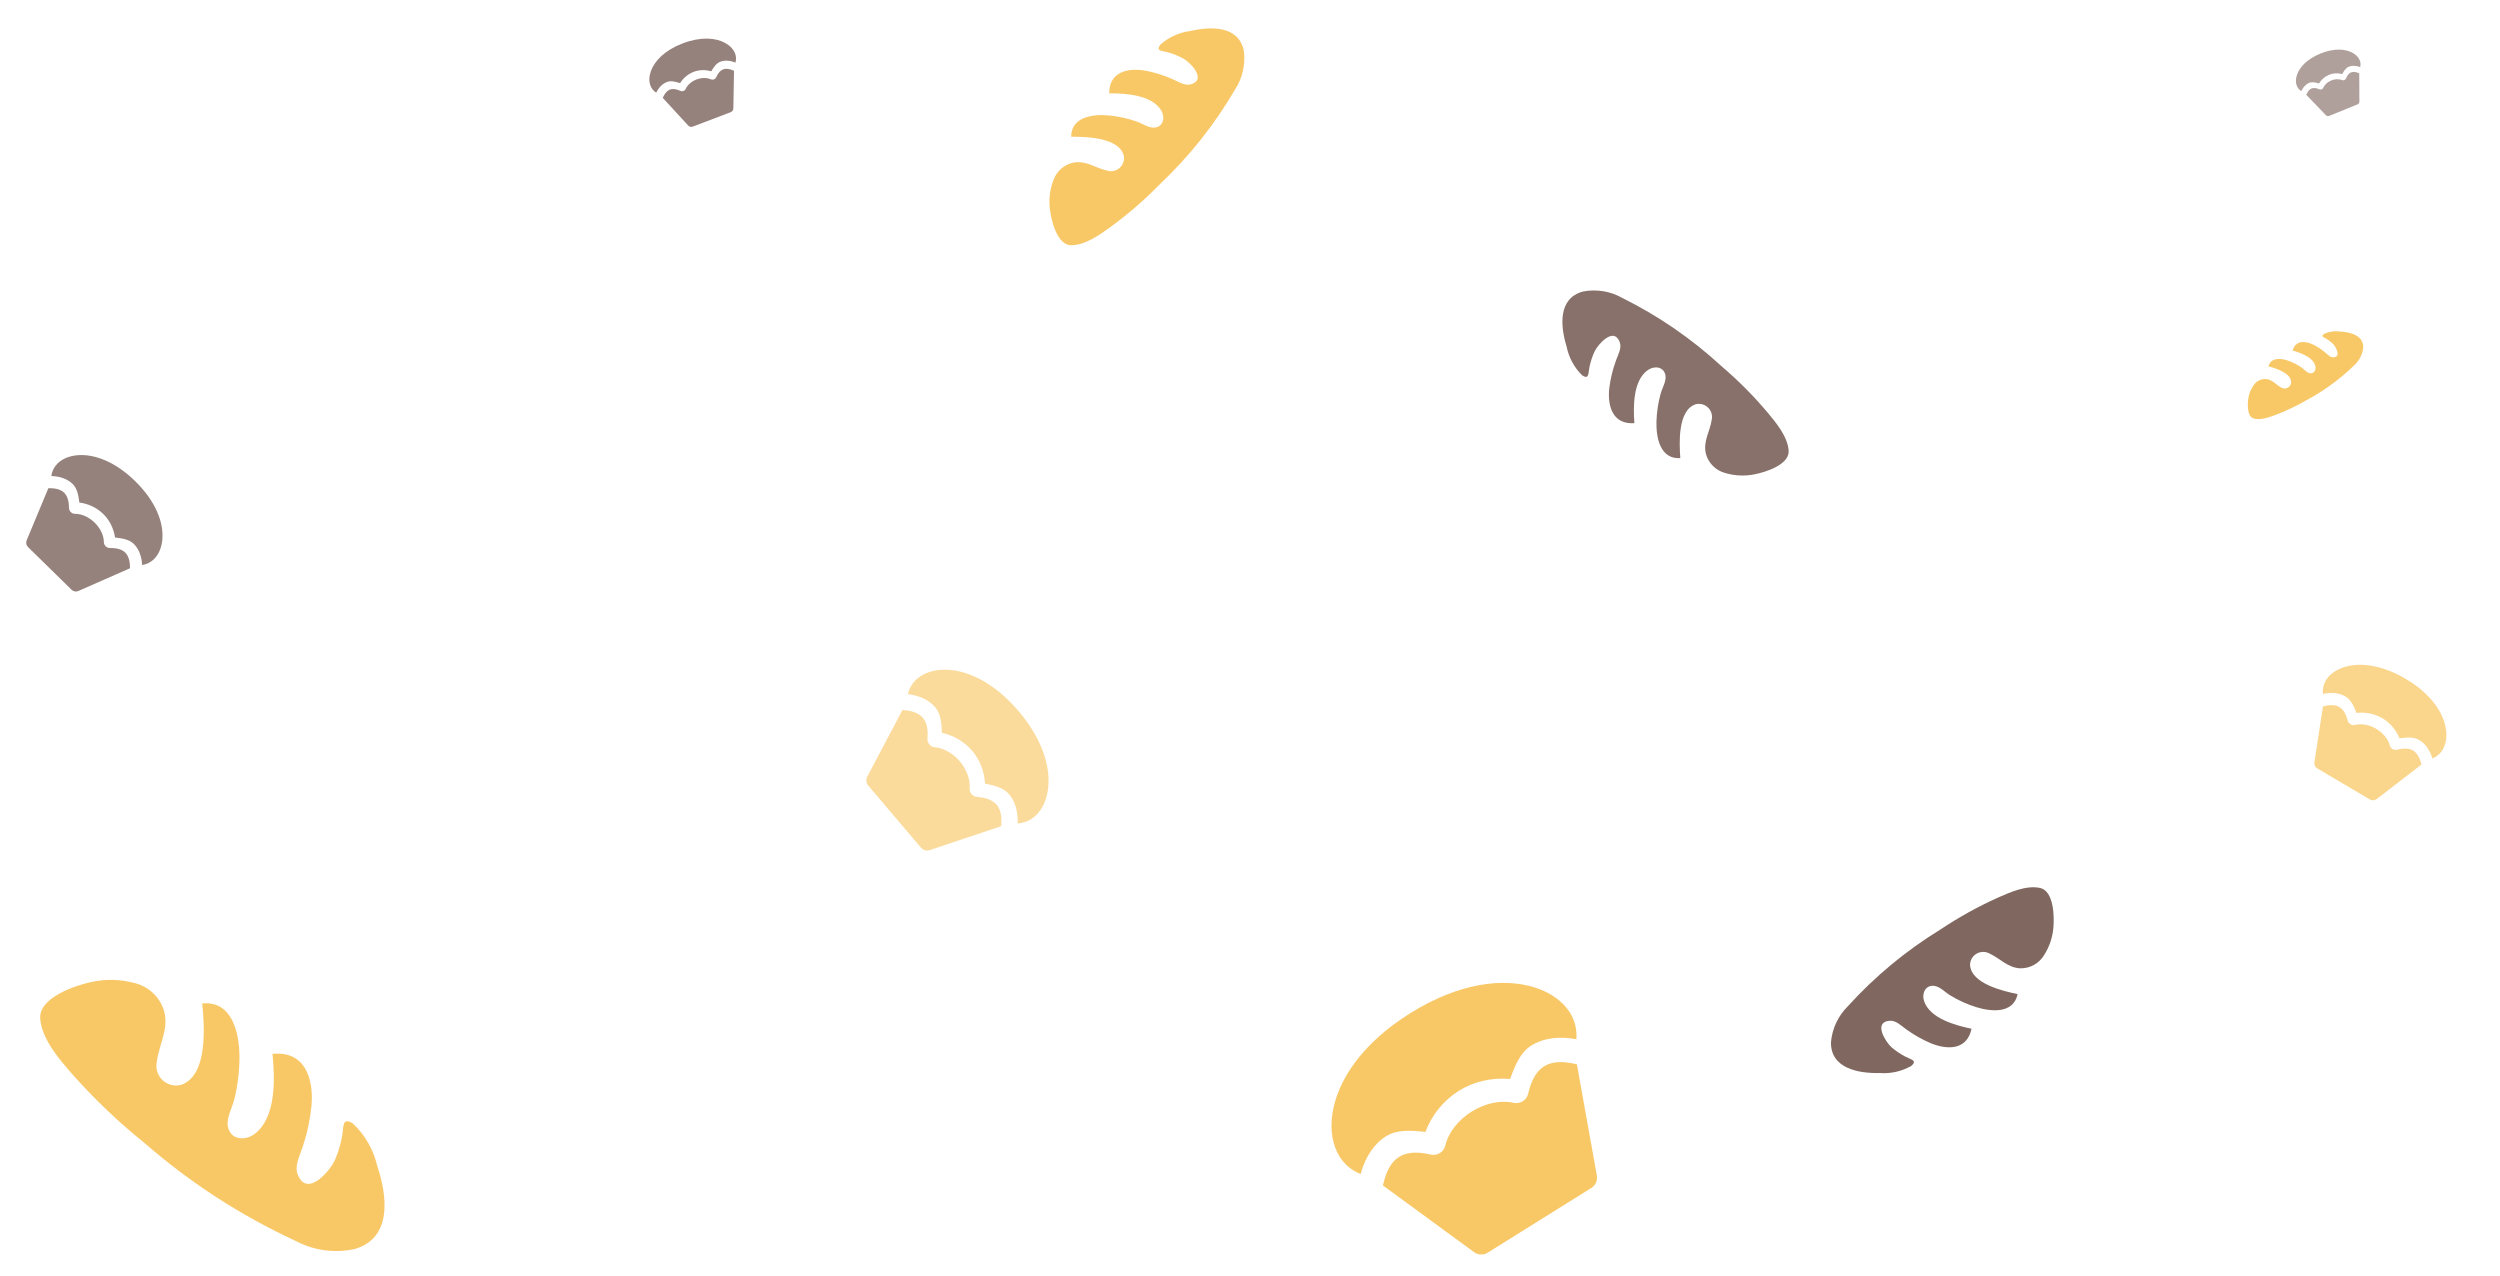 <svg width="1920" height="980" viewBox="0 0 1920 980" fill="none" xmlns="http://www.w3.org/2000/svg">
<g clip-path="url(#clip0_201_30)">
<path d="M30.893 782.653C29.307 766.229 58.033 756.799 69.596 754.3C80.809 751.73 92.484 751.983 103.575 755.036C108.838 756.341 113.671 758.992 117.599 762.73C121.527 766.468 124.415 771.164 125.978 776.356C129.873 790.673 122.161 801.841 120.449 815.318C119.893 817.872 120.009 820.527 120.785 823.023C121.561 825.519 122.97 827.772 124.876 829.561C126.782 831.35 129.119 832.615 131.659 833.232C134.199 833.849 136.856 833.797 139.37 833.081C160.241 825.539 156.853 786.559 155.314 770.634C178.456 768.398 183.894 793.491 183.907 811.825C183.908 822.702 182.593 833.539 179.993 844.101C178.479 850.526 173.826 858.26 174.984 865.055C176.853 875.298 187.757 876.379 195.163 871.143C212.532 858.539 211.056 827.663 209.289 809.373C234.173 806.969 240.981 828.037 239.243 849.052C238.174 859.919 235.881 870.63 232.407 880.982C230.283 887.592 225.79 895.686 228.827 902.426C236.033 919.813 253.39 899.299 257.225 890.892C259.769 885.005 261.618 878.842 262.734 872.527C264.076 865.616 262.536 857.476 270.964 862.815C280.295 871.536 286.81 882.845 289.673 895.292C297.419 918.279 301.552 950.656 272.493 959.24C257.043 962.658 240.88 960.433 226.928 952.967C185.044 933.612 146.119 908.409 111.32 878.112C91.504 862.195 73.049 844.656 56.147 825.674C45.987 814.097 32.456 798.828 30.893 782.653Z" fill="#F8C867"/>
<path opacity="0.8" d="M1566.71 681.929C1577.47 684.195 1577.74 704.35 1577.02 712.204C1576.42 719.849 1573.93 727.226 1569.78 733.672C1567.9 736.76 1565.25 739.306 1562.09 741.059C1558.93 742.812 1555.36 743.713 1551.75 743.672C1541.86 743.294 1536.3 736.161 1528.07 732.384C1526.55 731.521 1524.84 731.066 1523.1 731.061C1521.35 731.057 1519.64 731.504 1518.12 732.36C1516.6 733.215 1515.33 734.45 1514.43 735.943C1513.53 737.436 1513.04 739.136 1512.99 740.878C1513.63 755.659 1539.1 761.277 1549.54 763.475C1546.34 778.642 1529.3 777.097 1517.63 773.449C1510.71 771.28 1504.08 768.282 1497.88 764.522C1494.09 762.277 1490.1 757.775 1485.55 757.157C1478.66 756.303 1475.8 763.024 1477.65 768.779C1482.21 782.342 1502.14 787.561 1514.13 790.084C1510.7 806.394 1495.94 806.522 1482.91 801.226C1476.21 798.379 1469.86 794.784 1463.97 790.509C1460.18 787.84 1455.93 783.367 1451.04 783.955C1438.54 785.071 1448.13 800.204 1452.71 804.32C1455.95 807.113 1459.5 809.518 1463.3 811.488C1467.42 813.72 1472.91 814.363 1467.83 818.66C1460.42 822.857 1451.93 824.746 1443.44 824.085C1427.27 824.428 1405.85 820.599 1406.19 800.402C1407.1 789.892 1411.73 780.054 1419.27 772.668C1439.93 749.884 1463.73 730.149 1489.94 714.054C1504.02 704.622 1518.86 696.381 1534.3 689.414C1543.69 685.26 1556.1 679.697 1566.71 681.929Z" fill="#604239"/>
<path d="M1730.85 321.415C1725.55 319.923 1726.1 309.859 1726.72 305.965C1727.27 302.171 1728.76 298.575 1731.05 295.499C1732.1 294.022 1733.5 292.841 1735.14 292.073C1736.78 291.305 1738.58 290.975 1740.39 291.117C1745.3 291.638 1747.84 295.384 1751.82 297.545C1752.55 298.026 1753.38 298.311 1754.25 298.372C1755.12 298.433 1755.99 298.267 1756.78 297.892C1757.57 297.516 1758.24 296.943 1758.74 296.229C1759.24 295.514 1759.54 294.682 1759.63 293.815C1759.81 286.42 1747.29 282.76 1742.15 281.313C1744.26 273.853 1752.71 275.198 1758.41 277.41C1761.79 278.725 1764.99 280.444 1767.96 282.528C1769.77 283.775 1771.61 286.156 1773.86 286.617C1777.27 287.275 1778.92 284.018 1778.19 281.085C1776.38 274.166 1766.61 270.891 1760.71 269.229C1762.98 261.209 1770.34 261.641 1776.66 264.721C1779.91 266.367 1782.96 268.374 1785.75 270.705C1787.55 272.164 1789.52 274.538 1791.98 274.409C1798.25 274.273 1793.98 266.401 1791.83 264.194C1790.31 262.692 1788.62 261.372 1786.79 260.262C1784.81 259.01 1782.09 258.504 1784.77 256.532C1788.61 254.687 1792.91 254.03 1797.12 254.646C1805.2 255.019 1815.76 257.649 1814.91 267.714C1814.1 272.926 1811.46 277.678 1807.45 281.109C1796.38 291.78 1783.84 300.825 1770.22 307.972C1762.88 312.204 1755.2 315.816 1747.26 318.772C1742.44 320.528 1736.06 322.886 1730.85 321.415Z" fill="#F8C867"/>
<path opacity="0.75" d="M1373.68 346.115C1374.43 357.098 1355.1 362.857 1347.34 364.31C1339.81 365.817 1332.03 365.433 1324.69 363.191C1321.21 362.224 1318.03 360.366 1315.48 357.8C1312.93 355.235 1311.09 352.049 1310.14 348.558C1307.81 338.937 1313.16 331.631 1314.55 322.674C1314.97 320.98 1314.94 319.208 1314.47 317.528C1314 315.849 1313.1 314.321 1311.86 313.092C1310.62 311.864 1309.09 310.977 1307.41 310.519C1305.72 310.06 1303.95 310.046 1302.26 310.477C1288.2 315.121 1289.74 341.182 1290.47 351.832C1275 352.896 1271.83 336.059 1272.16 323.831C1272.36 316.576 1273.44 309.372 1275.37 302.376C1276.5 298.119 1279.74 293.047 1279.1 288.493C1278.04 281.627 1270.79 280.704 1265.75 284.06C1253.93 292.145 1254.35 312.766 1255.19 324.997C1238.55 326.14 1234.4 311.963 1235.94 297.979C1236.86 290.751 1238.58 283.65 1241.09 276.809C1242.63 272.44 1245.78 267.124 1243.88 262.573C1239.39 250.843 1227.44 264.205 1224.72 269.741C1222.92 273.62 1221.57 277.697 1220.71 281.888C1219.69 286.473 1220.56 291.93 1215.04 288.213C1208.98 282.224 1204.84 274.562 1203.16 266.207C1198.42 250.732 1196.26 229.061 1215.8 223.873C1226.17 221.879 1236.91 223.662 1246.08 228.899C1273.65 242.582 1299.15 260.111 1321.8 280.961C1334.72 291.943 1346.71 303.983 1357.63 316.955C1364.19 324.864 1372.93 335.298 1373.68 346.115Z" fill="#604239"/>
<path d="M822.681 188.344C811.681 188.345 807.263 168.678 806.346 160.845C805.359 153.24 806.275 145.509 809.011 138.345C810.214 134.936 812.283 131.899 815.015 129.531C817.747 127.164 821.048 125.549 824.594 124.844C834.344 123.176 841.261 129.009 850.094 131.009C851.753 131.541 853.522 131.634 855.229 131.28C856.935 130.925 858.52 130.134 859.829 128.984C861.139 127.834 862.127 126.364 862.7 124.718C863.272 123.072 863.407 121.305 863.093 119.591C859.426 105.258 833.342 105.01 822.676 105.011C822.675 89.51 839.675 87.509 851.841 88.675C859.059 89.372 866.166 90.938 873.008 93.341C877.175 94.757 882.009 98.34 886.592 98.006C893.509 97.422 894.925 90.256 891.924 85.006C884.674 72.673 864.09 71.674 851.84 71.675C851.839 55.009 866.256 51.841 880.089 54.34C887.232 55.746 894.193 57.954 900.84 60.922C905.09 62.755 910.173 66.255 914.84 64.671C926.84 61.004 914.339 48.171 909.005 45.088C905.262 43.023 901.29 41.401 897.171 40.256C892.671 38.922 887.171 39.423 891.254 34.173C897.639 28.539 905.561 24.94 914.004 23.838C929.753 20.17 951.503 19.502 955.338 39.335C956.616 49.806 954.104 60.389 948.257 69.169C932.73 95.723 913.512 119.938 891.178 141.089C879.347 153.219 866.526 164.342 852.847 174.342C844.514 180.342 833.515 188.343 822.681 188.344Z" fill="#F8C867"/>
<path opacity="0.66" d="M782.367 546.272C763.268 523.773 742.527 514.407 725.755 514.331C717.377 514.294 709.9 516.591 704.468 521.202C700.866 524.26 698.316 528.442 697.27 533.101C706.029 534.224 713.392 537.451 718.319 543.255C722.549 548.238 723.091 555.502 723.39 562.807C732.433 564.755 740.593 569.6 746.632 576.607C752.61 583.65 755.988 592.555 756.476 601.782C763.628 603.253 770.715 604.976 774.945 609.96C779.88 615.773 781.86 623.553 781.547 632.378C786.324 632.094 790.862 630.275 794.464 627.217C799.896 622.606 803.369 615.591 804.693 607.319C807.341 590.756 801.459 568.761 782.367 546.272ZM708.789 551.344C706.095 548.171 701.542 545.936 693.763 545.31L693.103 545.247L666.088 596.382C665.505 597.486 665.266 598.739 665.402 599.979C665.538 601.22 666.042 602.392 666.849 603.344L707.297 650.991C708.105 651.945 709.18 652.636 710.384 652.973C711.588 653.31 712.865 653.278 714.051 652.882L768.905 634.502L768.939 633.866C769.575 626.079 768.11 621.223 765.416 618.05C762.722 614.877 758.169 612.642 750.39 612.015C748.738 611.88 747.208 611.094 746.135 609.831C745.062 608.567 744.536 606.93 744.67 605.278C745.231 598.522 742.272 590.786 737.103 584.697C731.933 578.608 724.771 574.44 718.031 573.898C717.212 573.832 716.414 573.605 715.682 573.23C714.95 572.855 714.3 572.339 713.768 571.713C713.236 571.086 712.833 570.36 712.582 569.578C712.33 568.795 712.236 567.97 712.304 567.151C712.957 559.382 711.483 554.517 708.789 551.344Z" fill="#F8C867"/>
<path d="M1083.02 778.172C1045.47 801.624 1027.06 830.368 1023.3 855.244C1021.42 867.669 1023.21 879.267 1028.87 888.332C1032.62 894.343 1038.27 899.037 1044.96 901.603C1048.53 888.848 1054.92 878.622 1064.61 872.573C1072.93 867.378 1083.82 868.154 1094.73 869.3C1099.59 856.303 1108.56 845.246 1120.27 837.808C1132.02 830.467 1145.97 827.39 1159.77 828.674C1163.51 818.38 1167.61 808.237 1175.93 803.042C1185.63 796.983 1197.61 795.736 1210.64 798.121C1211.25 790.97 1209.54 783.839 1205.79 777.827C1200.12 768.763 1190.47 762.082 1178.48 758.318C1154.47 750.785 1120.55 754.73 1083.02 778.172ZM1074.54 888.476C1069.25 891.783 1064.94 898.055 1062.32 909.464L1062.08 910.43L1132.09 961.648C1133.61 962.753 1135.41 963.38 1137.28 963.449C1139.16 963.517 1141 963.024 1142.59 962.032L1222.11 912.368C1223.7 911.377 1224.96 909.931 1225.72 908.218C1226.48 906.504 1226.71 904.601 1226.38 902.755L1211.04 817.346L1210.1 817.157C1198.68 814.518 1191.16 815.637 1185.86 818.945C1180.57 822.253 1176.26 828.524 1173.64 839.933C1173.08 842.355 1171.58 844.456 1169.47 845.773C1167.36 847.09 1164.82 847.515 1162.39 846.956C1152.49 844.654 1140.36 847.363 1130.2 853.71C1120.04 860.058 1112.3 869.78 1110.03 879.665C1109.75 880.867 1109.24 882.003 1108.52 883.007C1107.81 884.011 1106.9 884.864 1105.85 885.518C1104.81 886.171 1103.64 886.611 1102.43 886.814C1101.21 887.016 1099.97 886.977 1098.77 886.698C1087.38 884.039 1079.84 885.168 1074.54 888.476Z" fill="#F8C867"/>
<path opacity="0.75" d="M1847.53 521.341C1828.47 510.091 1811.47 508.55 1799.57 512.617C1793.62 514.65 1788.89 518.115 1786.17 522.717C1784.37 525.769 1783.59 529.358 1784 532.917C1790.48 531.561 1796.49 532.038 1801.41 534.94C1805.63 537.432 1807.8 542.446 1809.8 547.549C1816.69 546.708 1823.66 548.136 1829.66 551.618C1835.63 555.139 1840.21 560.619 1842.83 567.038C1848.25 566.323 1853.7 565.803 1857.92 568.295C1862.85 571.202 1866.16 576.228 1868.11 582.558C1871.42 581.184 1874.19 578.779 1875.99 575.727C1878.71 571.125 1879.45 565.301 1878.35 559.114C1876.16 546.727 1866.59 532.586 1847.53 521.341ZM1796.64 543.014C1793.95 541.427 1790.18 540.963 1784.51 542.43L1784.03 542.548L1777.45 585.42C1777.31 586.346 1777.45 587.292 1777.85 588.138C1778.25 588.984 1778.89 589.69 1779.7 590.166L1820.07 613.991C1820.87 614.469 1821.81 614.694 1822.74 614.637C1823.68 614.58 1824.58 614.244 1825.32 613.672L1859.67 587.17L1859.54 586.711C1858.08 581.036 1855.85 577.956 1853.16 576.369C1850.47 574.782 1846.69 574.318 1841.03 575.785C1839.82 576.095 1838.55 575.914 1837.48 575.282C1836.41 574.651 1835.63 573.62 1835.32 572.416C1834.06 567.491 1830.06 562.736 1824.9 559.691C1819.74 556.647 1813.64 555.453 1808.73 556.725C1808.14 556.88 1807.51 556.915 1806.9 556.829C1806.29 556.743 1805.71 556.537 1805.17 556.224C1804.64 555.911 1804.18 555.496 1803.81 555.003C1803.44 554.51 1803.17 553.949 1803.02 553.351C1801.57 547.686 1799.33 544.601 1796.64 543.014Z" fill="#F8C867"/>
<path opacity="0.5" d="M1782.03 41.162C1771.78 45.334 1766.02 51.627 1764.03 57.594C1763.04 60.574 1762.98 63.507 1763.99 65.982C1764.65 67.623 1765.85 69.021 1767.38 69.939C1768.81 66.95 1770.82 64.704 1773.46 63.628C1775.73 62.704 1778.39 63.361 1781.02 64.109C1782.78 61.115 1785.46 58.775 1788.66 57.443C1791.87 56.137 1795.44 55.975 1798.78 56.882C1800.14 54.506 1801.58 52.182 1803.86 51.258C1806.5 50.18 1809.51 50.385 1812.61 51.529C1813.07 49.794 1812.96 47.964 1812.29 46.323C1811.28 43.848 1809.19 41.79 1806.4 40.351C1800.8 37.469 1792.28 36.991 1782.03 41.162ZM1775.23 67.969C1773.79 68.558 1772.46 69.919 1771.32 72.617L1771.22 72.845L1786.28 88.453C1786.61 88.79 1787.02 89.021 1787.48 89.118C1787.94 89.215 1788.42 89.172 1788.85 88.996L1810.56 80.161C1810.99 79.985 1811.36 79.682 1811.63 79.293C1811.89 78.903 1812.02 78.445 1812.02 77.976L1811.89 56.282L1811.67 56.195C1808.97 55.057 1807.07 55.011 1805.62 55.6C1804.18 56.188 1802.85 57.549 1801.71 60.247C1801.47 60.82 1801.01 61.273 1800.44 61.508C1799.86 61.742 1799.22 61.738 1798.64 61.497C1796.3 60.506 1793.2 60.656 1790.43 61.785C1787.65 62.914 1785.33 64.978 1784.35 67.316C1784.23 67.6 1784.05 67.858 1783.83 68.075C1783.62 68.291 1783.36 68.463 1783.07 68.579C1782.78 68.695 1782.48 68.754 1782.17 68.752C1781.86 68.75 1781.56 68.687 1781.27 68.567C1778.58 67.425 1776.68 67.381 1775.23 67.969Z" fill="#604239"/>
<path opacity="0.66" d="M103.871 369.583C88.063 354.09 71.93 348.518 59.398 349.612C53.139 350.159 47.712 352.388 43.972 356.205C41.491 358.736 39.874 362.034 39.412 365.585C46.031 365.823 51.752 367.728 55.829 371.724C59.331 375.156 60.234 380.543 60.958 385.979C67.846 386.813 74.273 389.872 79.264 394.691C84.212 399.54 87.346 405.959 88.343 412.817C93.785 413.426 99.196 414.226 102.698 417.658C106.783 421.661 108.795 427.335 109.167 433.948C112.715 433.408 115.98 431.738 118.46 429.207C122.2 425.39 124.313 419.913 124.734 413.644C125.575 401.093 119.673 385.069 103.871 369.583ZM49.267 378.42C47.038 376.235 43.484 374.878 37.631 374.944L37.133 374.942L20.466 414.986C20.107 415.851 20.014 416.803 20.201 417.72C20.387 418.638 20.844 419.478 21.512 420.134L54.99 452.944C55.659 453.601 56.509 454.043 57.431 454.212C58.354 454.381 59.306 454.27 60.164 453.892L99.871 436.402L99.853 435.924C99.794 430.065 98.366 426.539 96.136 424.354C93.907 422.169 90.353 420.812 84.5 420.878C83.257 420.89 82.06 420.408 81.172 419.538C80.284 418.668 79.779 417.481 79.766 416.238C79.721 411.154 76.98 405.58 72.702 401.387C68.423 397.194 62.788 394.572 57.717 394.63C57.101 394.637 56.489 394.522 55.917 394.292C55.345 394.062 54.824 393.722 54.383 393.29C53.943 392.859 53.592 392.345 53.351 391.777C53.109 391.21 52.982 390.6 52.977 389.984C52.931 384.137 51.497 380.605 49.267 378.42Z" fill="#604239"/>
<path opacity="0.66" d="M524.4 33.276C510.604 38.513 502.723 46.72 499.882 54.611C498.463 58.552 498.296 62.459 499.56 65.79C500.399 67.999 501.943 69.9 503.963 71.171C505.957 67.232 508.709 64.302 512.267 62.951C515.323 61.791 518.836 62.751 522.329 63.831C524.759 59.896 528.407 56.861 532.718 55.187C537.036 53.548 541.797 53.445 546.227 54.758C548.116 51.635 550.113 48.583 553.169 47.423C556.733 46.07 560.73 46.438 564.836 48.061C565.501 45.763 565.403 43.32 564.564 41.111C563.3 37.781 560.575 34.971 556.899 32.964C549.537 28.947 538.189 28.041 524.4 33.276ZM514.486 68.794C512.54 69.533 510.726 71.305 509.129 74.866L508.99 75.166L528.567 96.447C528.99 96.906 529.54 97.228 530.148 97.372C530.755 97.515 531.391 97.474 531.975 97.252L561.19 86.161C561.775 85.94 562.28 85.549 562.641 85.038C563.001 84.527 563.199 83.92 563.211 83.294L563.723 54.373L563.429 54.251C559.866 52.649 557.333 52.528 555.387 53.266C553.442 54.005 551.627 55.777 550.031 59.338C549.691 60.093 549.065 60.683 548.29 60.977C547.516 61.271 546.656 61.246 545.9 60.906C542.81 59.512 538.67 59.613 534.937 61.03C531.203 62.448 528.041 65.126 526.659 68.211C526.491 68.586 526.25 68.924 525.951 69.206C525.652 69.488 525.3 69.709 524.916 69.855C524.532 70 524.123 70.069 523.712 70.056C523.301 70.044 522.896 69.951 522.522 69.781C518.97 68.175 516.432 68.056 514.486 68.794Z" fill="#604239"/>
</g>
<defs>
<clipPath id="clip0_201_30">
<rect width="1920" height="980" fill="white"/>
</clipPath>
</defs>
</svg>
